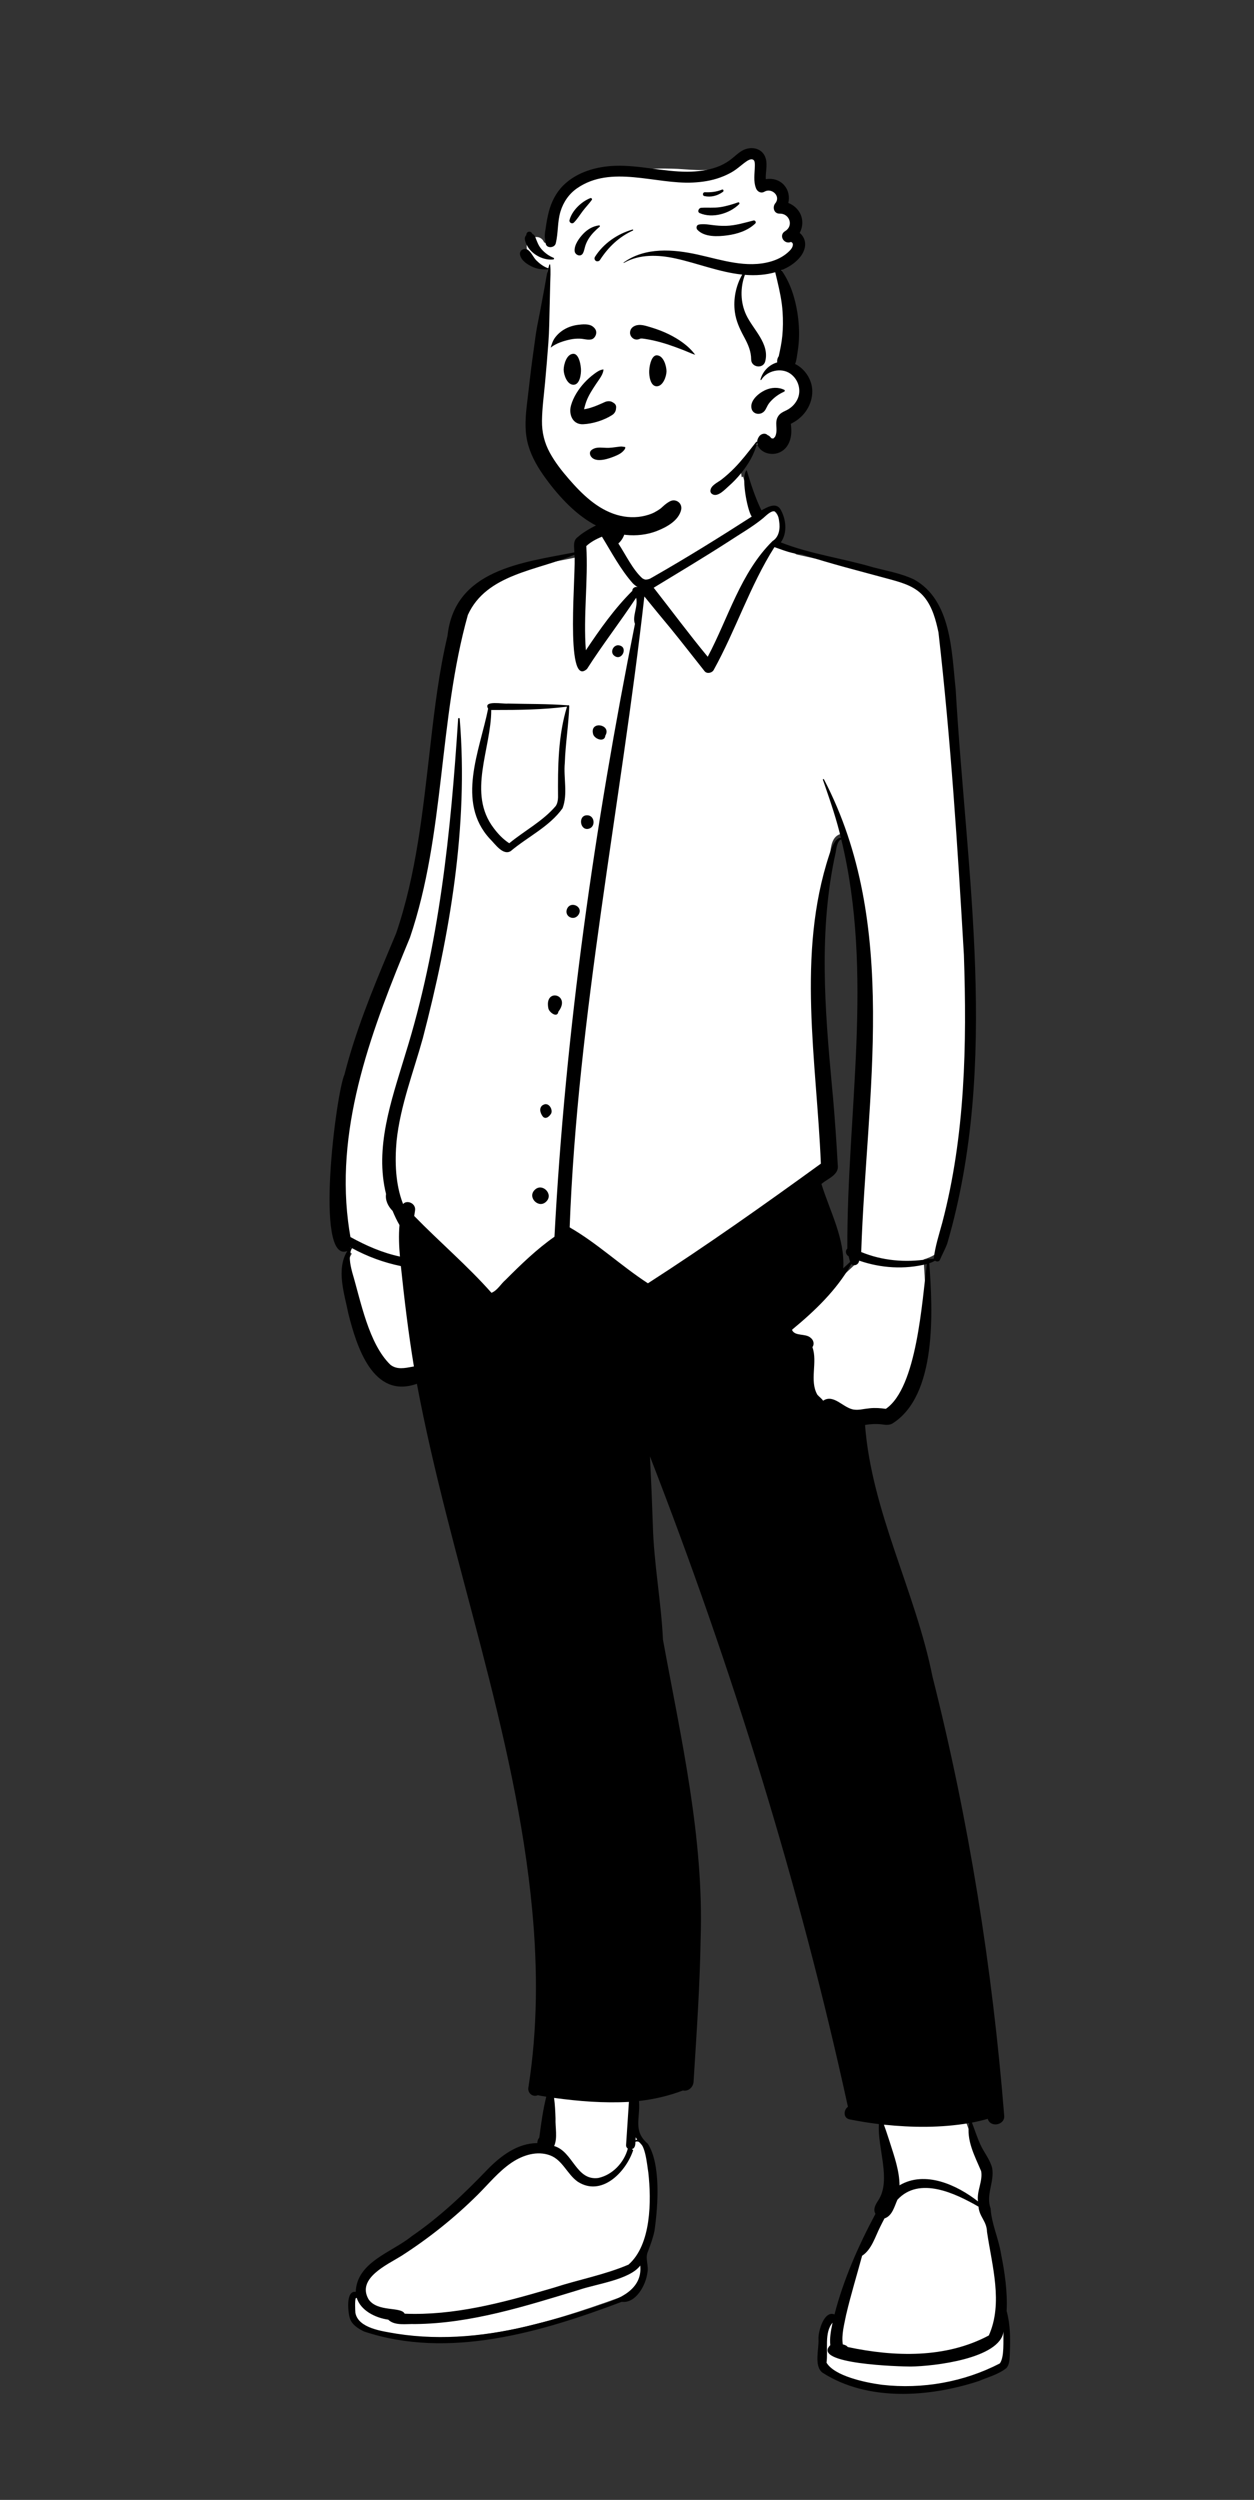 <svg width="275" height="548" viewBox="0 0 275 548" fill="none" xmlns="http://www.w3.org/2000/svg">
<rect x="0" y="0" width="275" height="548" fill="#333333" stroke="none"/>
<path fill-rule="evenodd" clip-rule="evenodd" d="M187.112 274.593C187.268 275.365 187.503 276.199 187.747 276.948C186.529 278.119 184.804 279.688 183.566 280.821C184.79 273.274 181.065 266.308 178.785 259.169C179.645 258.069 182.64 256.942 182.544 255.722C182.313 251.202 181.972 246.156 181.48 240.497C179.815 222.825 178.159 204.395 182.088 186.668C182.356 184.741 182.764 182.715 185.353 182.67C193.002 213.049 186.804 243.635 186.973 274.205L186.75 274.404L187.112 274.593ZM198.564 523.495C204.849 523.497 210.626 522.357 216.219 520.049C217.833 519.483 219.838 518.779 220.117 517.639C220.577 514.518 220.259 511.451 219.922 508.204C219.389 502.635 219.442 498.306 217.936 492.309C216.324 486.74 214.951 482.387 216.524 476.628C216.65 474.914 215.306 473.17 214.419 471.567C213.162 469.226 212.525 466.79 211.527 464.39C213.487 464.048 215.523 463.579 217.405 462.998L217.721 464.133C217.791 464.383 217.982 464.509 218.29 464.509C218.48 464.509 218.967 464.418 219.038 464.012C218.743 459.627 218.315 455.264 217.866 450.808C213.2 407.892 206.136 372.515 194.272 337.231C191.422 328.968 188.512 320.366 188.491 311.388C190.111 311.041 191.915 310.842 193.566 311.07C205.331 308.349 203.005 283.513 202.537 276.081C203.367 275.832 204.295 275.48 204.984 275.009L205.262 275.144C216.944 246.21 212.147 198.373 209.475 166.213C207.722 154.653 210.188 133.771 199.917 128.059C191.625 125.128 183.369 123.481 174.703 121.548C173.099 120.629 171.118 120.104 169.327 119.509L170.252 118.211C171.466 116.505 171.304 113.159 169.717 111.984C168.742 112.038 167.372 113.015 166.44 113.474C165.099 110.708 163.858 107.814 162.967 104.49L162.647 104.604C161.71 95.202 149.494 93.561 142.606 96.703C135.086 100.822 139.003 110.141 135.584 116.868L134.345 115.219C132.431 115.184 128.384 117.687 127.41 118.627C126.712 118.951 127.217 121.136 127.115 122.015C117.028 124.294 103.221 124.92 100.014 136.218C94.68 157.464 95.43 179.246 89.378 200.416C83.041 217.577 73.735 238.576 73.657 254.292C73.476 257.237 73.079 273.896 75.522 273.226L77.135 274.832C74.938 278.331 76.682 283.568 77.523 287.711C79.597 296.502 83.648 305.974 92.302 301.761C101.609 353.049 125.002 404.788 117.022 457.688C116.927 457.998 117.12 458.337 117.453 458.202L117.845 458.021C118.86 458.334 120.148 458.443 121.208 458.68C120.306 462.054 119.823 465.383 119.354 469.115C118.787 469.453 119.052 470.346 119.023 470.887C110.555 470.482 105.805 479.331 99.733 484.198C95.723 487.768 91.156 491.167 86.159 494.301C82.029 496.642 78.545 499.323 79.172 503.746C79.113 503.739 77.838 503.542 77.776 503.537C75.855 509.916 82.163 511.234 88.659 512.003C104.532 513.596 118.102 510.076 136.48 503.406C138.734 503.673 140.491 500.329 140.791 498.061C141.087 496.541 140.244 494.996 140.888 493.36C143.104 488.661 144.257 476.221 141.133 470.64C140.036 469.375 138.63 468.208 138.812 466.024C138.863 463.837 139.069 461.652 138.884 459.504C142.639 459.141 146.357 458.334 149.633 457.024C150.213 457.247 150.872 456.973 150.912 456.247C151.541 446.248 152.294 435.321 152.456 425.084C153.211 402.804 148.106 381.064 144.199 359.455C143.927 352.524 142.645 345.827 142.241 338.892C141.806 332.315 141.729 325.876 141.351 319.308L143.606 318.82C162.326 366.984 176.986 415.187 187.247 462.354C187.014 462.552 186.355 462.775 186.383 463.177C186.391 463.392 186.385 463.406 186.533 463.427C189.012 463.924 191.465 464.289 193.921 464.573C193.229 470.459 196.924 477.261 193.654 482.774C192.785 484.103 192.748 484.38 193.28 485.294C188.516 494.143 185.564 501.506 183.65 509.417L182.417 508.376C180.63 509.672 180.593 512.119 180.554 514.705C180.681 516.212 179.944 517.791 181.073 519.059C183.792 522.23 193.266 523.478 198.564 523.495V523.495Z" fill="white"/>
<path fill-rule="evenodd" clip-rule="evenodd" d="M163.746 103.073C162.447 104.123 163.802 111.701 164.849 113.247C157.767 117.799 150.611 122.247 143.306 126.416L142.549 126.846L142.573 126.84C142.269 126.975 141.756 127.096 141.455 127.036L141.248 126.968C141.206 126.954 141.181 126.948 141.193 126.958C141.071 126.893 140.953 126.825 140.838 126.746C138.755 124.85 137.237 121.635 135.605 119.135C138.383 116.689 136.999 111.921 136.886 108.664C136.361 108.651 136.299 110.315 136.149 110.798L136.064 111.258C135.864 112.336 135.636 113.434 135.223 114.436C134.021 112.916 127.938 116.506 126.799 117.661C125.557 118.451 125.938 119.856 125.954 121.092C114.41 123.334 99.69 124.911 98.138 139.376C96.313 147.136 95.338 155.035 94.436 162.943L94.289 164.206C92.713 177.814 91.313 191.592 86.861 204.622L85.16 208.672C81.48 217.454 77.89 226.309 75.54 235.55C73.718 239.494 68.867 277.132 76.164 274.228C73.669 278.293 75.537 283.64 76.403 287.986C78.199 295.117 81.782 306.772 91.424 303.335C98.695 342.127 113.096 379.501 116.737 418.968C117.92 431.796 117.895 444.778 115.887 457.526C115.616 458.737 116.775 459.807 117.961 459.276C118.556 459.446 119.186 459.497 119.796 459.612C119.093 462.435 118.681 465.383 118.307 468.268L118.266 468.588L118.264 468.589C117.972 468.913 117.829 469.322 117.842 469.785C113.437 469.801 109.751 472.64 106.816 475.656C101.727 480.973 96.353 486.043 90.263 490.216C85.903 493.754 78.255 495.828 78.01 502.405C75.784 502.029 76.317 506.884 76.712 508.167C77.174 509.604 78.517 510.431 79.805 511.072C98.33 517.269 118.734 511.233 136.346 504.578C139.433 504.986 141.639 500.907 141.969 498.219C142.305 496.735 141.515 495.292 141.975 493.846L142.127 493.449C142.681 491.995 143.205 490.574 143.521 489.034L143.567 488.713C144.318 483.392 144.923 474.382 142.067 469.931C138.737 467.081 140.461 464.35 140.127 460.553C143.415 460.179 146.667 459.436 149.744 458.254C150.957 458.512 152.016 457.531 152.096 456.356L152.214 454.478C152.835 444.702 153.482 434.916 153.643 425.119C154.403 402.891 149.357 381.138 145.385 359.427C144.994 351.058 143.393 342.792 143.168 334.402C143 329.346 142.79 324.304 142.536 319.257C160.553 365.605 175.34 413.247 185.952 461.832C184.976 462.493 184.87 464.297 186.323 464.586C188.449 465.009 190.589 465.356 192.738 465.617C192.394 470.834 195.503 477.891 192.623 482.313L192.508 482.49C191.962 483.338 191.427 484.306 191.986 485.291C188.243 492.303 184.999 499.62 183.003 507.344C180.722 506.41 179.423 511.037 179.49 512.709C179.636 514.9 178.453 518.595 180.346 520.093C190.289 526.491 203.786 525.499 214.623 521.956C216.633 521.095 218.936 520.51 220.659 519.135C221.44 518.344 221.387 517.044 221.45 516.016L221.47 515.485C221.572 512.527 221.562 509.514 220.751 506.601C220.968 502.382 220.337 498.106 219.506 493.978C218.974 490.646 217.442 487.48 217.236 484.117C216.148 481.108 218.11 478.294 217.583 475.287C217.152 473.454 215.804 471.87 215.023 470.163L214.968 470.041C214.261 468.489 213.755 466.881 213.143 465.289C214.316 465.066 215.474 464.791 216.615 464.461C217.161 466.436 220.321 465.878 220.227 463.865C217.632 431.399 212.475 399.114 204.492 367.529C200.768 348.848 191.15 331.43 189.7 312.367C190.854 312.151 192.169 312.095 193.299 312.226L193.434 312.242C194.157 312.332 194.851 312.458 195.625 312.094C205.565 305.966 204.543 287.191 203.789 276.914C204.238 276.765 204.667 276.58 205.057 276.348C205.402 276.605 205.926 276.619 206.128 276.147C206.637 274.953 207.291 273.787 207.734 272.573C219.25 233.045 211.896 191.39 209.577 151.096C208.674 142.817 208.667 131.578 200.429 127.016C197.664 125.709 194.544 125.148 191.597 124.394C184.835 122.381 177.772 121.479 171.223 118.903C172.747 116.79 172.384 113.709 171.115 111.583C170.108 110.054 168.175 111.224 166.98 111.875C165.601 109.062 164.655 106.062 163.746 103.073ZM182.586 509.149L182.525 509.432C182.202 510.947 181.923 512.537 182.085 514.078C177.802 518.246 197.54 518.773 199.718 518.764C204.702 518.713 219.356 517.055 220.08 511.057L220.072 511.201C219.975 513.109 220.299 516.671 219.26 518.081C211.402 522.161 202.259 523.776 193.464 522.77L193.148 522.728C189.642 522.247 182.984 520.832 181.254 517.914C181.636 515.198 180.697 511.307 182.586 509.149ZM196.8 482.207C201.61 476.981 209.512 480.801 214.584 483.716C214.776 486.005 216.383 486.847 216.449 489.248C217.529 496.581 220.02 504.871 216.847 511.952C207.389 517.006 196.141 516.664 185.908 514.488C185.64 514.14 185.301 514.036 184.818 513.903C184.514 511.755 185.129 509.595 185.536 507.509C186.559 503.126 187.882 498.821 189.06 494.478C191.169 493.118 191.94 490.261 193.041 488.107C193.339 487.503 193.645 486.898 193.965 486.299C195.682 485.737 196.132 483.69 196.8 482.207ZM140.409 496.624C140.927 501.895 135.775 503.996 131.611 505.261C126.924 506.924 122.122 508.305 117.294 509.498C107.401 512.042 97.088 513.157 86.948 511.562L86.772 511.531C83.846 511.017 78.605 510.399 77.94 507.018L77.933 506.94C77.888 506.386 77.802 504.301 78.01 503.767C78.087 503.766 78.162 503.749 78.234 503.714C79.081 506.42 82.17 508.065 85.146 508.49C86.55 509.897 89.136 509.375 91.008 509.455C103.361 509.333 115.236 505.516 126.941 501.968C130.666 500.675 138.09 499.749 140.409 496.624ZM139.348 469.492C141.492 468.738 141.899 474.732 142.173 476.196C142.864 482.385 142.848 492.036 137.828 496.426C132.59 498.665 126.937 499.692 121.535 501.454L120.256 501.829C110.016 504.822 99.492 507.62 88.743 507.179C87.932 505.56 82.786 506.906 80.823 504.021C78.19 499.439 84.838 496.487 87.984 494.536C94.026 490.665 99.669 486.164 104.758 481.108C107.15 478.732 109.34 476.011 112.149 474.101L112.296 474.003C114.703 472.409 117.793 471.421 120.62 472.467C123.373 473.485 124.385 476.624 126.694 478.245C131.839 481.575 137.109 476.313 138.781 471.551L138.831 471.407C138.891 471.259 138.727 471.169 138.604 471.209C138.615 471.162 138.624 471.114 138.634 471.067C139.283 470.898 139.344 470.091 139.348 469.492ZM212.536 465.401C211.863 469.193 213.757 472.596 215.17 475.951C215.551 478.175 214.153 480.307 214.476 482.57C209.85 478.945 202.848 475.731 197.267 479.042C197.237 475.844 196.135 472.741 195.176 469.719L194.787 468.519C194.484 467.588 194.176 466.66 193.835 465.744C200.05 466.392 206.342 466.456 212.536 465.401ZM121.507 459.872C126.946 460.621 132.445 461.051 137.922 460.75L137.299 470.176V470.176C137.274 470.562 137.438 470.83 137.68 470.984C136.872 474.046 134.331 476.772 131.179 477.435C126.312 478.063 125.657 471.62 121.524 470.429C122.315 468.655 121.748 466.322 121.826 464.39C121.782 462.869 121.704 461.364 121.507 459.872ZM139.419 468.403C139.525 468.619 139.648 468.821 139.783 469.016C139.64 469.029 139.501 469.072 139.371 469.151C139.386 468.902 139.403 468.653 139.419 468.403ZM188.408 276.34C193.168 277.986 198.363 278.323 203.267 277.072C202.191 285.12 201.111 304.184 194.257 308.832C193.099 308.665 191.936 308.584 190.767 308.7C190.071 308.77 189.383 308.882 188.693 308.988C188.434 309.024 187.917 309.051 187.588 309.028L187.532 309.023C187.619 309.03 187.687 309.028 187.595 309.022L187.455 309.015L187.383 309.009C185.006 308.796 182.862 305.446 180.51 307.054C180.165 306.532 179.643 306.197 179.242 305.733C177.458 302.613 179.354 298.598 178.161 295.309C178.612 294.695 178.463 293.774 177.756 293.248C176.653 292.237 174.323 292.99 173.688 291.538C173.731 291.617 173.735 291.525 173.718 291.478L173.714 291.468L173.825 291.376C178.696 287.35 183.405 282.851 186.597 277.266L186.704 277.077C187.315 277.669 188.318 277.217 188.408 276.34ZM77.199 273.609C80.553 275.441 84.164 276.768 87.909 277.535C88.679 284.889 89.563 292.247 90.769 299.541L90.484 299.592C88.811 299.897 87.049 300.309 85.604 299.158C80.846 294.541 79.131 285.257 77.263 278.987L77.189 278.702C76.796 277.164 76.346 275.037 77.199 273.609ZM125.965 121.606C126.465 124.103 123.709 151.281 128.735 146.632C132.136 141.299 136.027 136.309 139.505 131.031C139.984 132.918 138.582 135.159 139.245 136.759C130.394 181.036 123.973 225.996 121.594 271.102C117.682 273.844 114.251 277.169 110.889 280.538C109.841 281.428 109.08 282.882 107.778 283.394C102.495 277.43 96.392 272.26 90.838 266.556C90.89 266.164 90.948 265.775 91.015 265.385C91.292 263.765 89.204 262.944 88.398 263.938C86.714 259.668 86.556 254.649 86.974 250.067C87.793 242.366 90.671 235.008 92.727 227.586C98.653 204.882 102.755 181.064 100.814 157.56C100.786 157.342 100.495 157.339 100.47 157.56C98.859 182.391 96.349 207.291 88.871 231.158L88.693 231.748C85.771 241.394 82.156 251.62 84.658 261.737C84.45 263.099 85.105 264.456 86.094 265.435C86.535 266.499 87.025 267.553 87.608 268.546C87.407 270.849 87.504 273.158 87.708 275.451C83.864 274.63 80.278 273.059 76.849 271.165C76.645 270.009 76.467 268.85 76.328 267.686C73.667 246.101 81.785 225.11 89.907 205.515C97.646 182.679 96.135 157.898 102.603 134.797C106.694 125.789 117.871 125.081 125.965 121.606ZM169.833 119.933L170.099 120.026C171.963 120.681 173.831 121.44 175.823 121.496C182.075 123.573 188.486 125.168 194.842 126.901L195.457 127.069C198.17 127.814 200.909 128.665 202.74 130.939C204.495 133.121 205.229 135.93 205.803 138.612C208.491 162.052 210.014 185.729 211.379 209.31C212.049 228.943 211.667 248.905 206.641 268.009C205.931 270.627 205.068 273.253 204.762 275.942C204.397 275.947 204.029 275.972 203.661 276.009C203.655 275.833 203.388 275.862 203.407 276.034C198.523 276.803 193.446 276.348 188.863 274.457C189.995 240.063 197.354 202.734 180.685 170.828C180.617 170.706 180.41 170.79 180.457 170.924L180.868 172.108C182.19 175.921 183.481 179.74 184.411 183.673C183.086 183.476 182.12 186.574 181.87 187.333C174.645 209.229 179.095 232.594 180.015 255.081C167.576 264.109 155.016 272.989 142.089 281.31C136.218 277.502 130.959 272.507 124.927 269.053C126.651 222.596 136.147 176.631 141.308 130.748C143.223 133.123 145.172 135.47 147.12 137.818C149.624 140.887 152.045 144.036 154.515 147.134C155.025 147.777 156.138 147.528 156.502 146.88C161.365 138.106 164.458 128.416 169.833 119.933ZM184.495 184.023C191.67 213.511 185.708 243.878 185.821 273.702C185.287 274.174 185.485 275.067 186.108 275.391C186.2 275.802 186.308 276.21 186.435 276.618C185.935 277.092 185.431 277.564 184.922 278.03C185.309 271.538 182.035 265.64 180.138 259.544C181.502 258.329 184.057 257.577 183.717 255.359C183.453 250.537 183.116 245.718 182.708 240.907L182.456 238.214C180.865 221.14 179.514 203.788 183.253 186.903L183.276 186.775C183.398 186.036 183.631 184.173 184.495 184.023ZM76.876 273.434L76.935 273.465L76.805 273.575C76.832 273.53 76.855 273.482 76.876 273.434ZM119.798 263.387C121.462 261.76 118.894 259.18 117.252 260.846C115.59 262.476 118.16 265.055 119.798 263.387ZM120.894 244.039C121.262 243.077 120.24 241.551 119.159 242.19L119.126 242.211L119.111 242.191C118.088 242.794 118.465 244.043 119.066 244.787C119.731 245.471 120.56 244.659 120.894 244.039ZM122.455 221.765C125.348 217.982 119.27 216.43 120.266 221.087C120.478 221.958 122.228 223.228 122.455 221.765ZM126.734 200.689C128.269 198.816 124.968 197.204 124.278 199.44C123.882 200.931 125.747 201.851 126.734 200.689ZM111.371 154.226C110.462 154.367 105.865 153.43 107.048 155.34C105.199 164.563 99.998 175.816 107.423 183.874L107.49 183.939C108.585 185.031 110.336 187.627 112.012 186.557C115.732 183.425 120.525 181.187 123.368 177.179C124.563 174.034 123.545 170.521 123.862 167.231C123.997 163.07 124.691 158.947 124.839 154.792C124.846 154.591 124.627 154.526 124.491 154.611C120.128 154.265 115.743 154.341 111.371 154.226ZM124.343 154.902C122.37 161.314 122.325 168.17 122.378 174.816C122.347 175.501 122.225 176.168 121.867 176.691C119.046 180.011 115.026 182.092 111.677 184.85C110.322 183.966 109.248 182.836 108.287 181.555C102.402 173.869 107.735 164.194 107.728 155.635L108.482 155.637C113.765 155.644 119.097 155.574 124.343 154.902ZM128.783 178.715L128.733 178.716C126.708 178.721 127.173 182.144 129.083 181.675C130.693 181.294 130.447 178.736 128.783 178.715V178.715ZM132.753 161.242C134.156 158.857 129.528 157.934 130.015 160.689L130.005 160.576C130.003 160.554 130.001 160.534 129.999 160.517L130.034 160.775V160.775C130.202 161.993 132.612 162.866 132.753 161.242ZM135.861 141.49C134.575 141.15 133.626 142.953 134.729 143.761C136.369 144.996 137.781 141.919 135.861 141.49ZM167.394 113.554L167.551 113.409C169.229 111.871 170.488 111.101 170.86 114.236C171.119 115.765 170.896 117.693 169.428 118.597C162.398 125.535 159.734 135.44 155.204 143.972C151.114 139.028 147.307 133.881 143.351 128.836C148.801 125.522 154.305 122.232 159.681 118.774C162.25 117.069 165.015 115.517 167.394 113.554ZM132.005 117.643C134.119 121.088 136.071 124.814 138.767 127.862C139.111 128.207 139.468 128.48 139.837 128.688C139.309 128.536 138.611 128.93 138.677 129.507C134.753 133.412 131.544 137.954 128.479 142.55C127.893 134.947 129.01 127.313 128.578 119.698C129.574 118.784 130.76 118.158 132.005 117.643Z" fill="black"/>
<path fill-rule="evenodd" clip-rule="evenodd" d="M115.496 53.925C115.552 51.934 118.454 51.107 119.292 53.079C119.344 53.132 119.401 53.182 119.454 53.228C119.192 53.003 119.74 53.375 119.83 53.421C119.906 53.46 119.984 53.496 120.062 53.532C120.601 48.488 122.432 43.05 127.163 40.518C133.761 37.325 141.384 36.702 148.623 37.019C152.29 37.236 156.524 37.821 159.782 35.97C160.797 35.393 161.611 34.485 162.758 34.128C166.379 33.151 168.022 36.862 167.528 39.913C169.073 39.925 170.605 40.779 171.272 42.184C171.663 43.016 171.656 43.913 171.994 44.748C173.03 46.864 174.511 48.385 173.674 50.951C175.147 52.624 174.307 55.158 173.118 56.76C172.531 57.593 171.832 58.393 171.401 59.325C170.984 60.218 171.614 61.278 171.965 62.124C174.558 68.26 174.41 75.017 173.014 81.418C175.814 82.63 176.654 86.42 174.829 88.806C174.2 89.65 173.434 89.963 172.565 90.482C171.465 91.086 172.363 93.506 172.011 94.674C171.533 97.527 168.93 99.284 166.356 97.431C164.723 97.185 163.406 101.927 162.22 103.117C161.489 104.076 160.678 104.938 159.796 105.732C157.168 112.48 143.702 115.902 137.044 115.512C130.072 114.783 125.369 108.874 121.453 103.63C119.442 100.836 118.134 97.708 117.658 94.297C117.18 90.869 117.389 87.434 117.712 84.002C118.391 76.71 119.461 66.203 120.153 58.832C117.655 58.626 115.42 56.504 115.496 53.925V53.925Z" fill="white"/>
<path fill-rule="evenodd" clip-rule="evenodd" d="M169.954 49.54C169.957 49.55 169.953 49.558 169.951 49.569C169.95 49.566 169.95 49.564 169.949 49.56C169.951 49.552 169.952 49.547 169.954 49.54" fill="#4F66AF"/>
<path fill-rule="evenodd" clip-rule="evenodd" d="M169.956 49.646C169.965 49.636 169.978 49.629 169.991 49.62C169.991 49.62 169.991 49.62 169.991 49.621C169.979 49.629 169.968 49.638 169.956 49.646" fill="#4F66AF"/>
<path fill-rule="evenodd" clip-rule="evenodd" d="M115.894 54.867C115.073 54.187 113.781 54.813 114.059 55.934C114.361 57.153 115.671 57.987 116.753 58.488C117.866 59.004 118.95 59.103 120.165 59.047L120.18 59.044V59.044C119.843 60.393 119.651 61.795 119.394 63.153C119.066 64.875 118.744 66.598 118.427 68.322C118.12 69.988 117.732 71.656 117.496 73.331C117.259 75.021 117.03 76.712 116.797 78.403C116.407 81.227 116.092 84.064 115.761 86.896L115.602 88.237C115.27 91.074 115.003 93.915 115.632 96.738C116.222 99.385 117.552 101.853 119.094 104.062C120.604 106.225 122.291 108.305 124.143 110.186C127.715 113.815 132.12 116.721 137.285 117.26C139.509 117.492 141.884 117.234 143.975 116.427L144.114 116.373C146.231 115.539 148.822 114.111 149.373 111.768C149.711 110.331 148.227 109.208 146.926 109.89C146.323 110.207 145.87 110.568 145.375 111.02L145.287 111.101C144.883 111.476 144.727 111.591 144.26 111.885C143.303 112.486 142.586 112.77 141.498 113.043C139.494 113.546 137.33 113.467 135.295 112.872C130.975 111.608 127.623 108.311 124.752 105.005C123.193 103.21 121.713 101.327 120.572 99.235C119.374 97.04 118.822 94.735 118.855 92.237C118.892 89.419 119.283 86.59 119.539 83.785C119.8 80.925 120.041 78.067 120.253 75.203C120.453 72.517 120.472 69.82 120.541 67.126L120.555 66.621C120.596 65.191 120.624 63.761 120.657 62.33C120.689 60.904 120.802 59.46 120.655 58.04C120.645 57.936 120.505 57.91 120.471 58.015C120.384 58.281 120.308 58.551 120.236 58.823C120.225 58.814 120.213 58.807 120.198 58.802C119.246 58.475 118.37 57.824 117.656 57.121C116.974 56.45 116.618 55.468 115.894 54.867ZM167.964 34.886C167.366 32.435 164.676 31.888 162.686 33.068C161.729 33.636 160.963 34.454 160.069 35.105C159.181 35.751 158.199 36.271 157.162 36.637C155.103 37.366 152.932 37.631 150.756 37.641C145.46 37.664 140.272 36.178 134.969 36.344C130.865 36.472 126.509 37.683 123.532 40.643C121.929 42.238 120.895 44.289 120.341 46.465C120.082 47.483 119.889 48.525 119.736 49.565L119.699 49.824C119.614 50.432 119.477 51.075 119.464 51.689C119.453 52.241 119.593 52.818 119.669 53.364C119.828 54.514 121.614 54.383 121.871 53.364C122.455 51.042 122.21 48.647 122.924 46.333C123.558 44.282 124.785 42.488 126.563 41.261C134.064 36.086 143.684 40.42 151.949 40.017C153.97 39.919 156.019 39.607 157.925 38.913C158.907 38.555 159.875 38.118 160.766 37.569C161.582 37.067 162.289 36.435 163.044 35.853L163.378 35.601C163.896 35.212 164.778 34.604 165.3 35.118C165.528 35.342 165.541 35.848 165.537 36.235L165.535 36.41C165.511 38.051 165.176 39.69 165.791 41.276C166.072 41.999 166.852 42.455 167.594 42.045L167.633 42.023C169.203 41.091 171.265 42.964 170.059 44.514L170.022 44.561C169.343 45.384 169.705 46.833 170.919 46.83L170.963 46.829C173.127 46.761 174.087 49.46 172.222 50.639L172.165 50.675C170.65 51.579 171.978 53.753 173.53 53.007C173.399 53.07 173.627 53.069 173.758 53.244C173.884 53.412 173.893 53.558 173.863 53.77C173.773 54.414 173.206 54.957 172.746 55.364C171.702 56.289 170.408 56.928 169.075 57.317C163.734 58.875 158.255 56.969 153.051 55.818C147.626 54.618 141.498 54.135 136.767 57.54C136.711 57.58 136.76 57.67 136.822 57.635C140.218 55.667 144.376 55.841 148.088 56.648C152.955 57.706 157.779 59.675 162.764 60.194C161.365 62.66 160.779 65.572 161.153 68.392C161.41 70.333 162.184 72.017 163.099 73.723L163.273 74.048C164.088 75.58 164.72 77.027 164.73 78.801C164.74 80.564 167.366 80.936 167.811 79.217C168.822 75.315 165.14 72.241 163.638 69.023C162.354 66.272 162.314 63.065 163.353 60.249C164.525 60.343 165.707 60.353 166.9 60.246C167.925 60.155 168.98 59.971 170.007 59.679L170.419 61.404C170.963 63.702 171.468 65.998 171.621 68.385C171.734 70.138 171.728 71.901 171.556 73.65C171.408 75.161 171.096 76.618 170.777 78.093C170.504 78.453 170.365 79.003 170.442 79.441C168.67 79.95 167.276 81.345 166.767 83.194C166.736 83.306 166.894 83.369 166.953 83.272C168.161 81.271 171.272 80.535 173.24 81.857C175.119 83.119 175.861 85.666 174.797 87.683C174.237 88.744 173.408 89.489 172.338 90.002L172.123 90.103C171.562 90.368 171.047 90.656 170.687 91.188C170.219 91.877 170.203 92.607 170.248 93.395L170.267 93.714C170.296 94.242 170.303 94.786 170.145 95.294L170.109 95.407C170.068 95.534 170.024 95.646 169.948 95.767C169.926 95.803 169.713 96.011 169.643 96.087L169.556 96.113V96.113L169.458 96.117V96.117C169.35 96.119 169.207 96.072 169.254 96.104L169.241 96.097C169.2 96.072 169.162 96.044 169.13 96.02L169.07 95.973C168.928 95.769 168.75 95.6 168.533 95.471L168.325 95.379V95.379C167.784 94.809 166.858 95.109 166.471 95.676C166.192 96.084 166.042 96.499 166.03 96.908C165.986 96.838 165.889 96.8 165.828 96.878L165.46 97.345C164.055 99.137 162.674 100.941 161.077 102.574C160.197 103.475 159.25 104.32 158.261 105.1C157.417 105.765 155.814 106.405 155.79 107.617C155.782 108.01 156.062 108.289 156.404 108.422C157.519 108.856 158.896 107.379 159.701 106.66L159.766 106.602C160.751 105.741 161.65 104.796 162.48 103.785C164.091 101.821 165.439 99.562 166.032 97.076C166.06 97.51 166.247 97.935 166.61 98.336C167.093 98.87 167.755 99.244 168.461 99.398C170.062 99.747 171.625 99.172 172.578 97.841C173.383 96.716 173.62 95.229 173.516 93.87L173.503 93.707C173.489 93.489 173.47 93.088 173.414 92.918L173.918 92.642V92.642C174.536 92.314 175.109 91.883 175.623 91.41C177.689 89.51 178.725 86.42 177.781 83.717C177.19 82.026 175.949 80.554 174.359 79.789C174.625 79.177 174.713 78.449 174.814 77.805L174.83 77.698C175.001 76.642 175.143 75.572 175.197 74.503C175.299 72.507 175.175 70.492 174.861 68.518C174.35 65.313 173.293 61.914 171.356 59.225C172.834 58.639 174.194 57.791 175.245 56.613C176.342 55.383 177.042 53.621 176.193 52.058C175.977 51.66 175.695 51.325 175.371 51.059C175.933 50.001 176.114 48.75 175.768 47.554C175.354 46.125 174.229 45.01 172.871 44.49C173.201 43.136 172.931 41.679 171.923 40.55C170.923 39.431 169.371 39.023 167.934 39.279C167.856 37.838 168.31 36.306 167.964 34.886ZM171.993 85.456C170.676 84.813 169.114 84.915 167.798 85.525L167.709 85.567C166.272 86.262 164.37 87.887 164.826 89.615C165.094 90.625 166.218 90.97 167.091 90.534C167.819 90.169 167.986 89.518 168.351 88.863C168.61 88.4 168.929 88.038 169.304 87.666C170.095 86.882 170.984 86.3 171.993 85.834C172.139 85.766 172.134 85.525 171.993 85.456ZM138.799 50.533C138.922 50.477 138.833 50.284 138.709 50.319C135.398 51.263 132.311 53.38 130.467 56.32C130.355 56.499 130.337 56.794 130.467 56.972L130.527 57.053C130.611 57.163 130.695 57.244 130.854 57.269C131.153 57.315 131.413 57.237 131.585 56.972C133.402 54.17 135.73 51.934 138.799 50.533ZM116.636 51.088C116.356 50.614 115.612 50.709 115.464 51.241L115.443 51.287C115.363 51.468 115.399 51.505 115.548 51.403C115.179 51.706 115.012 52.158 115.125 52.644C115.734 55.268 118.713 57.142 121.309 56.884C121.536 56.862 121.567 56.584 121.362 56.501C120.363 56.097 119.476 55.442 118.763 54.637C118.07 53.855 117.779 52.961 117.406 52.017C117.266 51.662 117.048 51.407 116.742 51.267C116.701 51.211 116.666 51.152 116.636 51.088ZM131.402 49.402L131.384 49.403C130.05 49.575 128.896 50.232 127.959 51.195C127.056 52.122 125.918 53.652 126.015 55.012C126.08 55.914 127.365 56.43 127.844 55.507C128.131 54.956 128.195 54.352 128.396 53.77C128.58 53.236 128.834 52.729 129.138 52.254C129.764 51.274 130.624 50.444 131.505 49.696C131.609 49.608 131.537 49.402 131.402 49.402V49.402ZM165.621 49.002C165.917 48.721 165.61 48.242 165.233 48.337C163.249 48.838 161.284 49.448 159.221 49.508C158.19 49.538 157.166 49.457 156.145 49.324L155.628 49.256C154.832 49.152 154.022 49.071 153.235 49.234C152.711 49.343 152.608 50.017 152.935 50.369C154.479 52.031 157.456 51.872 159.503 51.592C161.726 51.287 163.969 50.573 165.621 49.002ZM129.787 43.823C129.923 43.635 129.694 43.338 129.478 43.421C127.506 44.182 125.439 46.162 124.896 48.234C124.752 48.782 125.444 49.195 125.85 48.789C126.607 48.032 127.141 47.137 127.781 46.286C128.419 45.438 129.165 44.684 129.787 43.823ZM162.098 44.748C162.256 44.59 162.097 44.276 161.87 44.356C160.586 44.81 159.292 45.203 157.943 45.409C156.562 45.62 155.167 45.459 153.779 45.545C153.217 45.579 152.834 46.452 153.459 46.723C156.234 47.929 160.003 46.835 162.098 44.748ZM158.552 42.043C158.773 41.881 158.647 41.434 158.347 41.558C157.124 42.066 155.888 42.191 154.576 42.139C154.091 42.12 153.989 42.88 154.462 42.982C155.912 43.297 157.367 42.918 158.552 42.043Z" fill="black"/>
<path fill-rule="evenodd" clip-rule="evenodd" d="M127.15 74.234C126.419 74.212 125.714 74.274 125.002 74.429C123.587 74.735 121.878 75.275 120.761 76.21L120.769 76.184C121.003 75.421 121.234 74.671 121.716 74.02C122.296 73.238 123.038 72.598 123.892 72.123C124.757 71.642 125.731 71.339 126.71 71.212C127.7 71.084 129.14 70.931 129.98 71.565C130.257 71.775 130.487 72.014 130.623 72.298C130.738 72.538 130.785 72.81 130.738 73.121C130.693 73.422 130.551 73.739 130.337 73.987C130.154 74.199 129.917 74.361 129.639 74.412C129.114 74.507 128.628 74.428 128.141 74.35L128.118 74.346C127.799 74.295 127.48 74.244 127.15 74.234ZM141.003 74.227C141.206 74.251 141.408 74.282 141.61 74.314C142.199 74.408 142.785 74.52 143.366 74.651C144.471 74.9 145.567 75.215 146.643 75.57C147.649 75.902 148.639 76.278 149.629 76.654L149.788 76.714C150.138 76.847 150.486 76.995 150.836 77.144L150.848 77.15L150.848 77.15C151.376 77.375 151.906 77.601 152.447 77.772C151.011 75.79 148.797 74.321 146.666 73.269C145.451 72.67 144.162 72.186 142.865 71.79L142.142 71.573C141.079 71.26 139.916 70.971 138.917 71.595C138.521 71.842 138.269 72.226 138.19 72.641C138.112 73.048 138.201 73.484 138.482 73.849C138.728 74.166 139.033 74.347 139.359 74.409C139.718 74.477 140.099 74.402 140.445 74.217C140.723 74.197 140.805 74.204 140.887 74.213L141.003 74.227ZM123.61 81.043L123.611 81.08C123.625 82.156 124.354 84.345 125.764 84.345C127.191 84.345 127.463 81.929 127.403 80.907L127.394 80.78C127.273 79.125 126.697 77.556 125.764 77.556C124.232 77.556 123.613 79.981 123.61 81.043ZM146.162 81.413L146.162 81.376C146.16 80.314 145.54 77.889 144.009 77.889C143.052 77.889 142.471 79.539 142.37 81.24L142.367 81.309C142.322 82.367 142.613 84.678 144.009 84.678C145.419 84.678 146.148 82.489 146.162 81.413ZM125.595 91.903C126.059 92.598 126.832 93.045 127.891 92.996C129.996 92.9 132.508 92.108 134.271 90.962C134.73 90.663 135.028 90.186 135.082 89.675L135.116 89.346C135.154 88.986 134.999 88.633 134.71 88.416L134.394 88.206C133.878 87.863 133.197 87.879 132.601 88.147L132.005 88.416C130.895 88.913 129.8 89.372 128.598 89.623C128.511 89.641 128.423 89.659 128.336 89.674C128.254 89.689 128.171 89.703 128.088 89.716C128.105 89.635 128.125 89.553 128.144 89.472C128.164 89.386 128.185 89.3 128.207 89.215C128.229 89.126 128.254 89.038 128.278 88.95C128.374 88.601 128.483 88.254 128.612 87.915C129.097 86.64 129.871 85.447 130.624 84.309L130.713 84.175C130.821 84.012 130.939 83.842 131.062 83.666L131.101 83.609C131.678 82.781 132.302 81.885 132.347 80.986C131.575 81.034 130.927 81.509 130.357 81.927L130.34 81.939C129.552 82.517 128.821 83.177 128.158 83.894C126.873 85.286 125.719 87.064 125.213 88.903C124.924 89.956 125.051 91.09 125.595 91.903ZM134.477 100.145C133.675 100.458 132.476 100.857 131.41 100.849C130.721 100.843 130.085 100.668 129.672 100.155C129.489 99.928 129.37 99.64 129.37 99.356C129.37 99.123 129.454 98.893 129.654 98.712C130.402 98.033 131.4 98.088 132.372 98.141L132.441 98.144C132.824 98.165 133.204 98.186 133.566 98.168C134.067 98.144 134.559 98.079 135.054 98.012L135.055 98.012L135.056 98.012L135.056 98.012L135.056 98.012L135.056 98.012C135.225 97.989 135.395 97.967 135.565 97.946L135.661 97.934L135.671 97.932H135.671H135.671H135.671H135.671C135.888 97.905 136.104 97.878 136.323 97.879C136.378 97.879 136.448 97.892 136.521 97.906L136.522 97.906L136.544 97.91C136.717 97.942 136.899 97.966 137.091 97.985C137.143 98.109 137.121 98.235 137.067 98.356C136.975 98.562 136.794 98.759 136.624 98.933C136.092 99.467 135.38 99.785 134.686 100.063L134.477 100.145Z" fill="black"/>
</svg>
